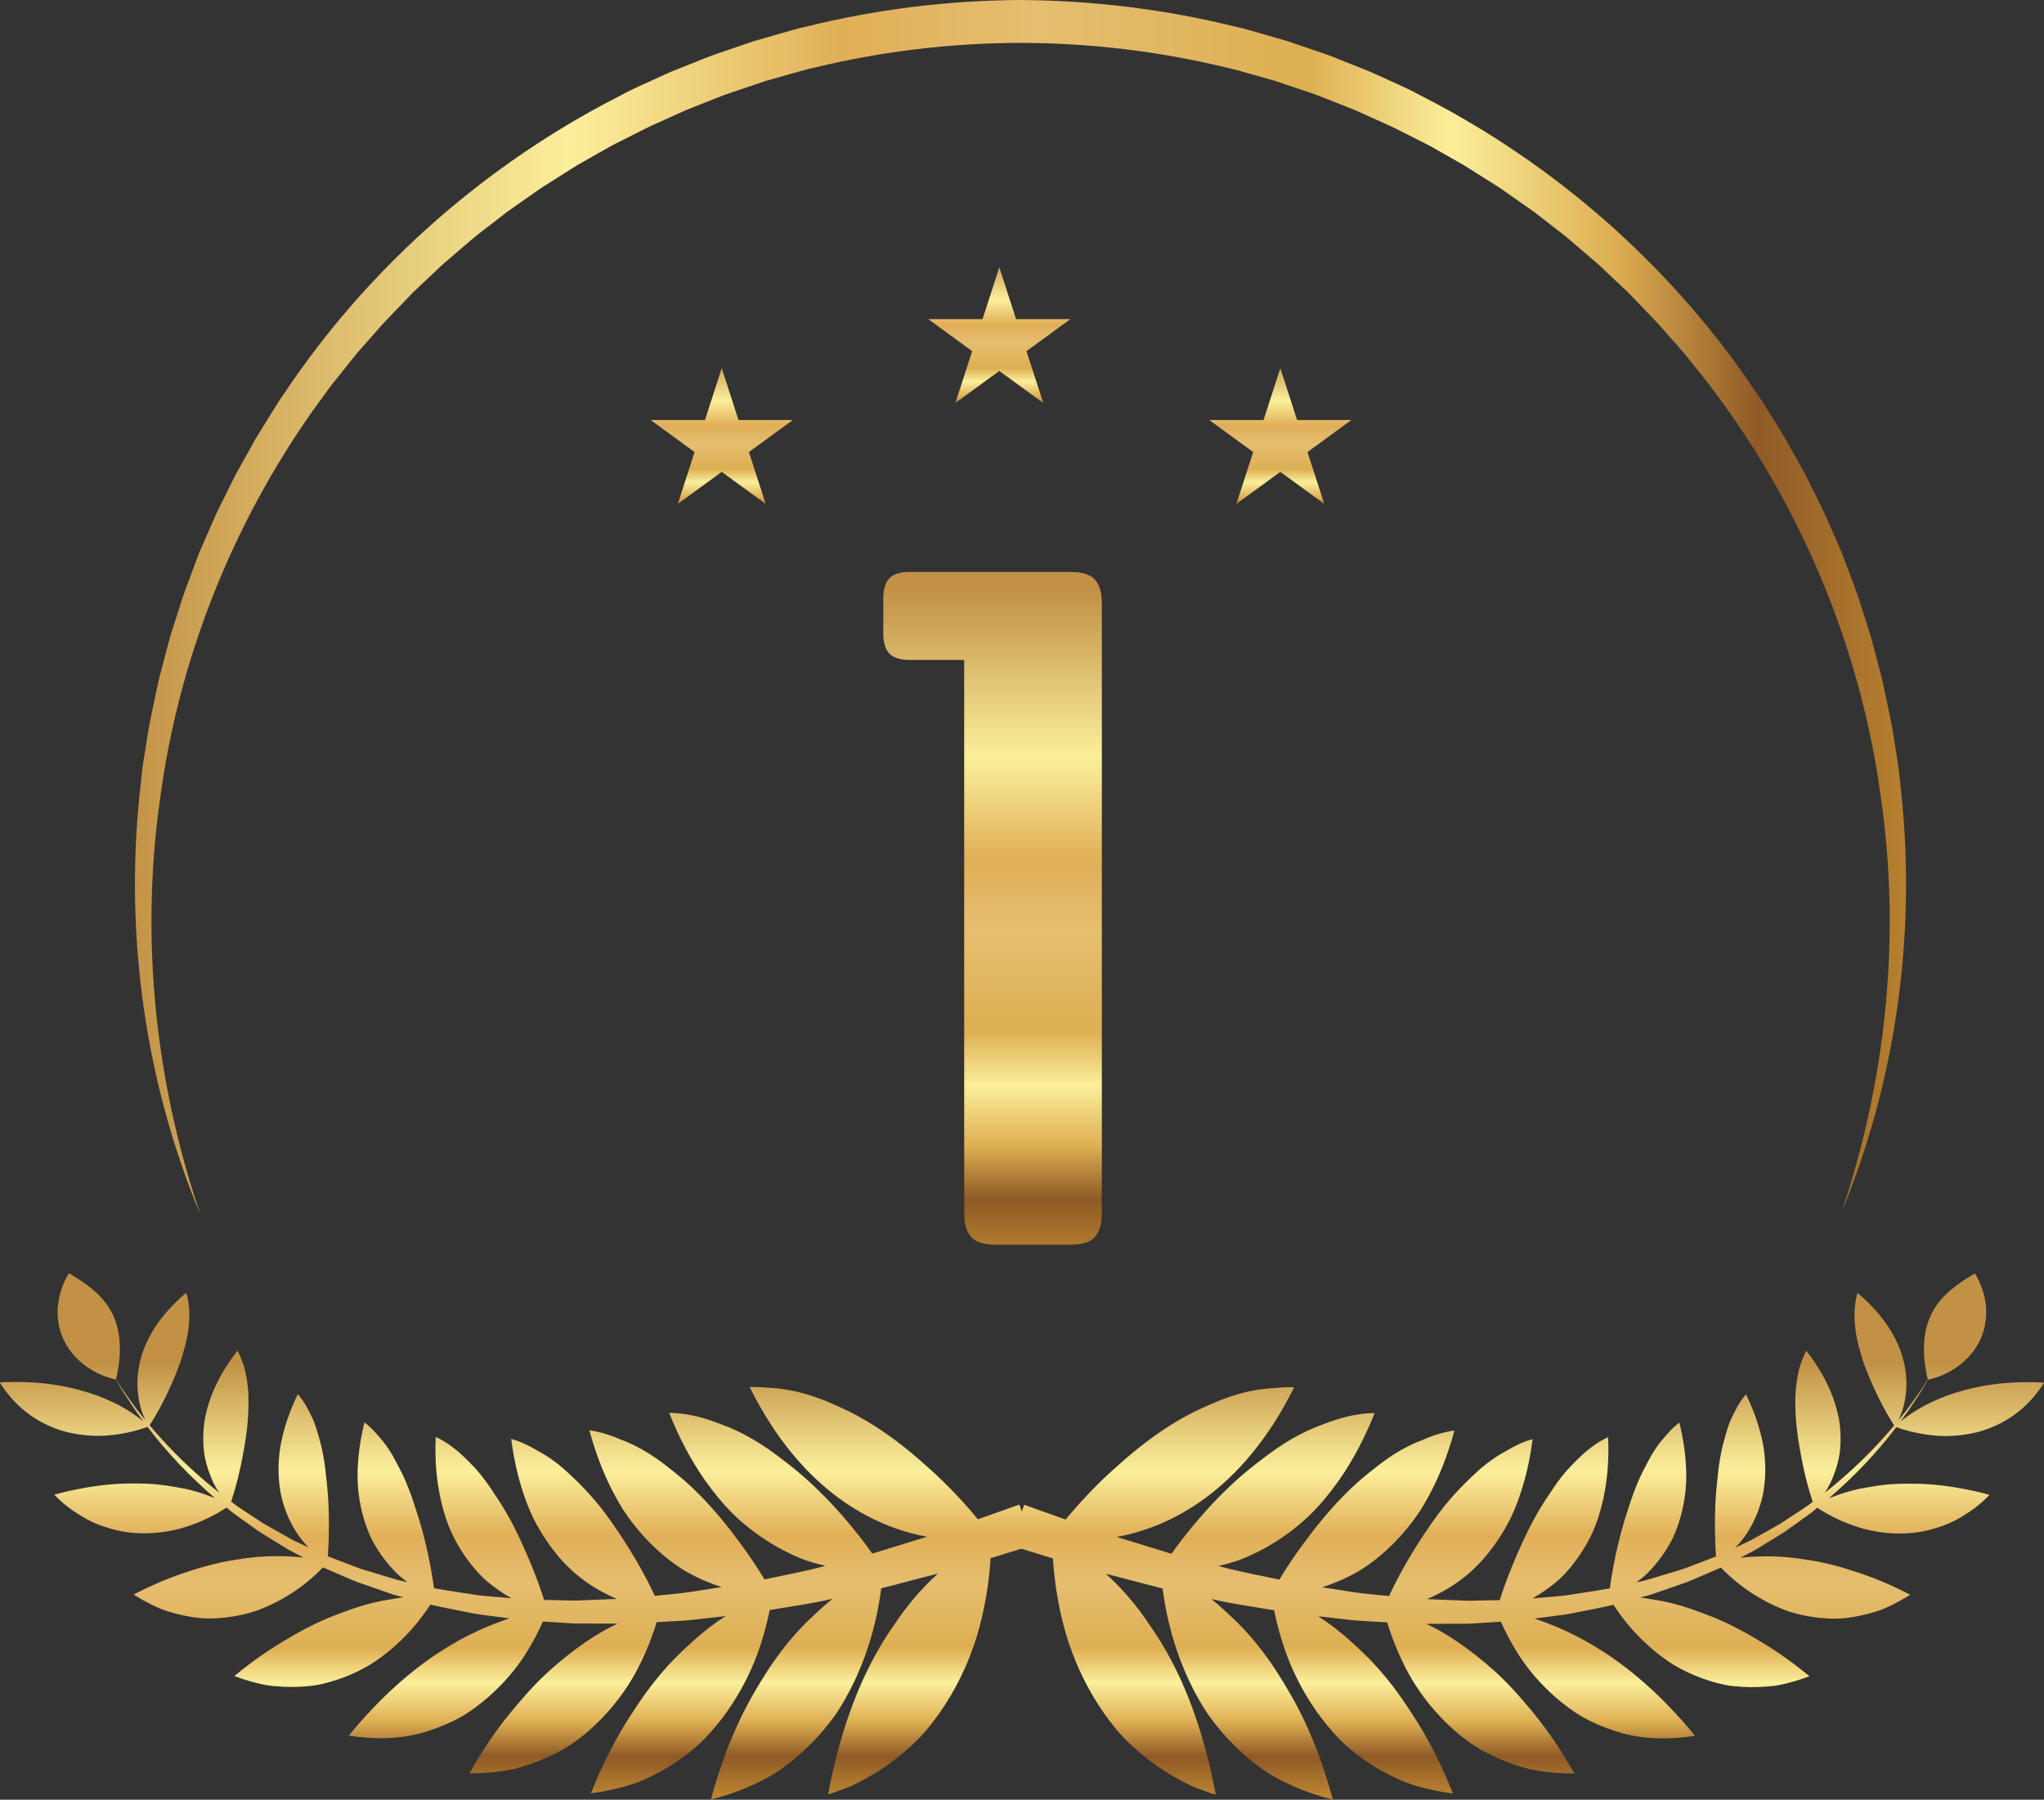 <svg width="243" height="214" viewBox="0 0 243 214" fill="none" xmlns="http://www.w3.org/2000/svg">
<rect x="0" y="0" width="243" height="214" fill="#333333" stroke="none"/>
<g clip-path="url(#clip0_1109_23456)">
<path d="M89.123 164.932C95.359 177.503 104.132 181.652 110.227 182.728L103.709 184.731C102.029 182.371 98.77 178.228 94.57 174.764C94.046 174.328 93.504 173.92 92.952 173.496C92.399 173.066 91.83 172.647 91.255 172.251C90.093 171.458 88.887 170.745 87.629 170.145C86.998 169.845 86.361 169.579 85.707 169.347C85.053 169.109 84.399 168.849 83.728 168.662C82.386 168.266 80.999 168.028 79.55 167.994C80.773 171.062 82.183 173.66 83.705 175.862C85.227 178.041 86.862 179.909 88.531 181.267C90.2 182.66 91.886 183.724 93.516 184.539C94.327 184.941 95.128 185.297 95.9 185.569C96.667 185.824 97.412 186.027 98.116 186.186C95.731 186.865 93.301 187.278 90.882 187.805C90.212 186.678 89.197 185.099 87.9 183.367C86.603 181.607 85.024 179.631 83.226 177.809C82.324 176.898 81.371 176.015 80.362 175.205C79.352 174.401 78.315 173.558 77.216 172.879C76.122 172.188 74.977 171.6 73.771 171.164C72.598 170.643 71.369 170.264 70.066 170.071C70.889 173.105 71.944 175.709 73.162 177.939C73.466 178.499 73.776 179.031 74.103 179.546C74.425 180.05 74.763 180.514 75.101 180.962C75.783 181.862 76.488 182.671 77.21 183.401C78.653 184.85 80.159 186.05 81.619 186.893C83.079 187.72 84.506 188.303 85.791 188.716L81.828 189.333C80.503 189.52 79.172 189.61 77.841 189.757C76.855 187.578 74.724 183.639 71.814 179.773C70.365 177.854 68.674 176.128 66.87 174.526C65.956 173.75 64.992 173.077 63.966 172.534C62.968 171.922 61.919 171.418 60.775 171.096C61.152 174.05 61.812 176.62 62.68 178.85C62.9 179.405 63.126 179.954 63.368 180.458C63.616 180.956 63.876 181.431 64.141 181.884C64.676 182.795 65.246 183.627 65.843 184.392C68.223 187.505 71.013 189.124 73.32 190.125L69.001 190.301C68.279 190.352 67.563 190.295 66.841 190.29L64.682 190.244C64.372 189.242 63.859 187.748 63.143 186.039C62.432 184.312 61.547 182.292 60.47 180.367C59.934 179.399 59.348 178.454 58.717 177.543C58.102 176.586 57.448 175.675 56.732 174.849C55.272 173.258 53.738 171.741 51.799 170.864C51.669 173.7 51.917 176.145 52.402 178.33C52.644 179.422 52.954 180.435 53.315 181.386C53.676 182.326 54.11 183.141 54.561 183.916C55.475 185.45 56.523 186.758 57.6 187.765C58.688 188.733 59.788 189.474 60.791 190.04L58.48 189.842C57.707 189.774 56.935 189.723 56.174 189.582C54.651 189.333 53.112 189.135 51.59 188.846C51.359 187.012 50.688 183.124 49.38 179.292C49.07 178.301 48.715 177.311 48.32 176.36C48.123 175.884 47.908 175.42 47.683 174.967C47.446 174.509 47.209 174.062 46.984 173.626C46.51 172.726 45.974 171.9 45.354 171.169C45.033 170.819 44.734 170.434 44.401 170.088C44.069 169.743 43.713 169.42 43.324 169.132C42.693 171.73 42.45 174.079 42.518 176.207C42.62 178.267 43.031 180.084 43.618 181.68C43.764 182.077 43.922 182.467 44.091 182.835C44.266 183.186 44.452 183.52 44.644 183.843C45.027 184.488 45.439 185.076 45.862 185.614C46.285 186.152 46.719 186.633 47.153 187.069C47.587 187.499 48.032 187.822 48.444 188.133L47.226 187.856L46.036 187.499L43.651 186.775C42.845 186.559 42.078 186.248 41.3 185.948L38.972 185.054C39.079 183.565 39.259 179.88 38.842 176.184C38.741 175.25 38.639 174.26 38.476 173.326C38.318 172.375 38.087 171.486 37.827 170.586C37.579 169.675 37.263 168.815 36.852 168.028C36.632 167.649 36.44 167.23 36.203 166.851C35.967 166.471 35.702 166.109 35.403 165.77C34.298 168.056 33.632 170.19 33.305 172.166C33.018 174.084 33.074 175.833 33.339 177.407C33.931 180.458 35.386 182.722 36.683 184.001L35.47 183.435L34.867 183.152L34.286 182.824L31.952 181.516L31.372 181.188L30.813 180.82L29.691 180.084C28.947 179.592 28.18 179.122 27.481 178.562C27.667 178.001 28 176.937 28.327 175.584C28.66 174.226 28.975 172.618 29.24 170.852C29.494 169.103 29.595 167.326 29.517 165.555C29.46 164.683 29.325 163.851 29.144 163.002C28.947 162.164 28.626 161.394 28.242 160.596C27.487 161.57 26.844 162.532 26.314 163.46C25.795 164.383 25.384 165.283 25.062 166.16C24.741 167.038 24.504 167.898 24.358 168.713C24.222 169.517 24.166 170.286 24.166 171.022C24.166 171.758 24.217 172.46 24.324 173.111C24.448 173.745 24.606 174.333 24.792 174.877C25.158 175.964 25.609 176.875 26.072 177.503C23.055 175.126 20.264 172.437 17.789 169.471C17.986 169.171 18.471 168.402 19.052 167.332C19.638 166.256 20.281 164.909 20.907 163.381C21.212 162.623 21.493 161.836 21.73 161.043C21.961 160.245 22.192 159.413 22.317 158.598C22.576 156.962 22.621 155.315 22.147 153.713C18.426 156.838 16.819 160.172 16.459 162.906C16.233 164.292 16.346 165.498 16.526 166.517C16.695 167.541 17.034 168.305 17.276 168.837L16.34 167.677L15.466 166.471C15.179 166.07 14.88 165.673 14.598 165.26L13.786 164.009C13.825 163.89 13.983 163.251 14.113 162.317C14.181 161.847 14.237 161.309 14.248 160.738C14.254 160.449 14.248 160.155 14.231 159.855C14.22 159.549 14.203 159.232 14.164 158.915C13.995 157.653 13.583 156.34 12.681 155.083C11.773 153.815 10.364 152.661 8.187 151.398C6.89 153.595 6.671 155.711 6.969 157.415C7.268 159.142 8.125 160.506 9.106 161.496C11.085 163.5 13.521 163.992 13.758 164.026L14.519 165.311C14.784 165.736 15.066 166.143 15.336 166.562L16.16 167.807L17.045 169.007C16.605 168.628 15.895 168.141 15.015 167.587C14.124 167.037 12.963 166.483 11.604 165.956C8.813 164.955 5.103 164.094 -0.033 164.383C1.393 166.636 3.181 168.198 5.064 169.171C6.011 169.658 6.936 170.026 7.883 170.264C8.83 170.502 9.749 170.637 10.617 170.694C12.343 170.824 13.944 170.598 15.145 170.349C16.351 170.094 17.203 169.788 17.535 169.669C19.892 172.76 22.593 175.59 25.553 178.131C24.792 177.854 23.861 177.486 22.706 177.192C22.125 177.045 21.488 176.915 20.794 176.807C20.118 176.682 19.396 176.575 18.601 176.501C17.812 176.428 16.966 176.394 16.058 176.399C15.167 176.388 14.226 176.416 13.216 176.501C12.207 176.586 11.136 176.722 9.997 176.931C8.875 177.13 7.702 177.379 6.456 177.724C7.443 178.788 8.559 179.597 9.659 180.265C10.741 180.945 11.892 181.403 13.014 181.731C15.224 182.416 17.423 182.428 19.323 182.178C21.212 181.946 22.903 181.341 24.2 180.758C25.502 180.175 26.438 179.592 26.929 179.263C27.616 179.863 28.366 180.373 29.105 180.905L30.216 181.703L30.774 182.099L31.355 182.461L33.683 183.894L34.264 184.25L34.867 184.567L36.079 185.201C34.185 185.02 31.558 184.861 28.163 185.444C26.494 185.688 24.623 186.124 22.553 186.814C20.529 187.448 18.297 188.342 15.889 189.605C16.566 190.035 17.242 190.42 17.913 190.754C18.59 191.088 19.244 191.393 19.932 191.597C21.29 192.027 22.61 192.288 23.867 192.406C25.136 192.508 26.376 192.406 27.521 192.242C28.671 192.061 29.731 191.812 30.729 191.444C34.743 189.922 37.32 187.505 38.385 186.373L40.731 187.386C41.515 187.725 42.293 188.076 43.105 188.337L45.518 189.18L46.73 189.599L47.965 189.933C47.435 189.99 46.854 190.108 46.239 190.21C45.625 190.301 44.971 190.431 44.272 190.601C43.572 190.771 42.834 190.986 42.056 191.252C41.667 191.382 41.267 191.529 40.861 191.688C40.46 191.829 40.043 191.976 39.626 192.146C37.94 192.808 36.091 193.714 34.112 194.914C32.155 196.04 30.058 197.472 27.864 199.295C28.676 199.601 29.477 199.855 30.261 200.059C31.044 200.263 31.817 200.438 32.584 200.495C34.112 200.642 35.561 200.625 36.919 200.472C37.596 200.41 38.256 200.257 38.893 200.087C39.53 199.917 40.145 199.725 40.731 199.504C41.909 199.068 42.98 198.548 43.956 197.97C47.874 195.52 50.18 192.322 51.161 190.805C52.712 191.161 54.274 191.439 55.836 191.761C56.614 191.937 57.403 192.027 58.192 192.129L60.56 192.435C56.061 193.957 49.081 197.087 41.469 206.376C45.084 206.942 48.354 206.732 51.116 205.759C52.503 205.306 53.778 204.74 54.928 204.095C56.078 203.398 57.11 202.617 58.04 201.808C59.895 200.184 61.31 198.468 62.365 196.855C63.419 195.225 64.118 193.782 64.546 192.808L66.762 192.95C67.501 192.984 68.24 193.074 68.978 193.052L73.415 193.063C71.104 194.127 68.273 196.001 65.229 198.734C64.468 199.436 63.695 200.212 62.911 201.067C62.522 201.497 62.128 201.944 61.733 202.414C61.338 202.878 60.938 203.336 60.543 203.829C58.953 205.793 57.347 208.119 55.802 210.864C57.707 210.864 59.506 210.689 61.164 210.338C62.799 209.913 64.31 209.342 65.685 208.668C68.454 207.378 70.613 205.408 72.344 203.466C74.069 201.502 75.338 199.482 76.24 197.568C77.153 195.684 77.723 194.025 78.067 192.888C79.437 192.797 80.813 192.763 82.177 192.627L86.265 192.169C85.103 192.905 83.823 193.85 82.499 195.05C81.168 196.233 79.764 197.568 78.36 199.267C77.661 200.11 76.956 201.027 76.263 202.034C75.913 202.532 75.569 203.065 75.22 203.597C74.87 204.123 74.52 204.666 74.177 205.238C72.801 207.519 71.465 210.168 70.252 213.236C72.215 212.981 74.036 212.551 75.71 211.974C77.345 211.317 78.834 210.53 80.181 209.647C81.523 208.753 82.741 207.825 83.778 206.738C84.821 205.657 85.735 204.525 86.53 203.387C88.12 201.1 89.247 198.802 90.025 196.714C90.798 194.597 91.243 192.746 91.503 191.45C93.995 191.014 96.515 190.691 98.973 190.108C98.392 190.573 97.789 191.093 97.175 191.676C96.555 192.248 95.912 192.842 95.269 193.527C93.978 194.886 92.664 196.51 91.384 198.451C90.116 200.427 88.83 202.555 87.663 205.131C86.49 207.689 85.413 210.621 84.523 213.966C86.507 213.474 88.328 212.806 89.986 212.013C90.809 211.611 91.615 211.204 92.343 210.717C93.07 210.225 93.764 209.71 94.412 209.178C95.714 208.102 96.865 206.947 97.879 205.753C98.387 205.153 98.855 204.542 99.295 203.931C99.729 203.314 100.118 202.657 100.484 202.017C103.405 196.867 104.408 191.716 104.764 188.869L111.501 187.108C110.334 188.167 109.099 189.463 107.865 191.037C107.25 191.823 106.636 192.689 106.027 193.606C105.406 194.506 104.798 195.48 104.206 196.538C101.832 200.761 99.763 206.33 98.449 213.366C99.469 213.049 100.445 212.692 101.369 212.291C102.272 211.855 103.134 211.391 103.952 210.893C105.587 209.896 107.042 208.781 108.338 207.587C109.646 206.415 110.723 205.057 111.682 203.71C112.635 202.351 113.446 200.959 114.134 199.572C114.822 198.185 115.386 196.799 115.843 195.457C116.305 194.121 116.638 192.763 116.908 191.523C117.444 189.027 117.675 186.848 117.771 185.28L122.874 183.707L121.188 178.901L116.26 180.656C115.268 179.45 113.836 177.82 112.059 176.094C111.169 175.216 110.199 174.356 109.145 173.439C108.09 172.528 106.968 171.622 105.779 170.773C104.589 169.919 103.343 169.115 102.04 168.402C100.738 167.677 99.379 167.1 97.987 166.511C96.588 165.956 95.151 165.526 93.662 165.266C92.918 165.136 92.168 165.051 91.401 165.017C90.64 164.943 89.873 164.904 89.09 164.926L89.123 164.932Z" fill="url(#paint0_linear_1109_23456)"/>
<path d="M144.531 213.39C143.217 206.354 141.148 200.784 138.774 196.562C138.182 195.503 137.573 194.53 136.953 193.63C136.344 192.713 135.729 191.841 135.115 191.06C133.88 189.487 132.645 188.19 131.478 187.132L138.216 188.892C138.577 191.739 139.575 196.89 142.495 202.041C142.862 202.68 143.251 203.337 143.685 203.954C144.125 204.571 144.593 205.177 145.1 205.777C146.109 206.977 147.265 208.131 148.568 209.201C149.222 209.739 149.91 210.254 150.637 210.741C151.37 211.227 152.17 211.635 152.994 212.037C154.651 212.829 156.478 213.497 158.457 213.989C157.561 210.639 156.489 207.712 155.317 205.154C154.149 202.579 152.858 200.45 151.595 198.475C150.315 196.533 149.002 194.909 147.711 193.551C147.068 192.866 146.425 192.271 145.805 191.7C145.19 191.117 144.587 190.596 144.006 190.132C146.465 190.72 148.985 191.043 151.477 191.473C151.736 192.769 152.187 194.62 152.954 196.737C153.732 198.826 154.86 201.13 156.45 203.411C157.245 204.548 158.158 205.68 159.201 206.761C160.244 207.848 161.462 208.776 162.798 209.671C164.146 210.554 165.634 211.341 167.269 211.997C168.938 212.569 170.76 213.005 172.727 213.259C171.515 210.186 170.184 207.543 168.803 205.262C168.459 204.69 168.11 204.146 167.76 203.62C167.41 203.082 167.067 202.556 166.717 202.058C166.018 201.056 165.319 200.133 164.62 199.29C163.221 197.592 161.812 196.256 160.481 195.073C159.156 193.873 157.876 192.934 156.715 192.192L160.802 192.651C162.167 192.781 163.543 192.82 164.913 192.911C165.257 194.049 165.832 195.707 166.74 197.592C167.642 199.505 168.91 201.531 170.635 203.49C172.366 205.431 174.526 207.401 177.294 208.692C178.67 209.365 180.181 209.937 181.816 210.361C183.474 210.712 185.267 210.888 187.178 210.888C185.633 208.143 184.026 205.822 182.436 203.852C182.042 203.36 181.641 202.896 181.247 202.437C180.852 201.967 180.463 201.52 180.068 201.09C179.29 200.235 178.512 199.46 177.751 198.758C174.706 196.024 171.87 194.151 169.564 193.086L174.001 193.075C174.74 193.092 175.479 193.007 176.217 192.973L178.433 192.832C178.856 193.8 179.561 195.249 180.615 196.879C181.669 198.492 183.085 200.207 184.94 201.831C185.864 202.635 186.902 203.422 188.052 204.118C189.208 204.763 190.476 205.329 191.863 205.782C194.626 206.756 197.896 206.965 201.51 206.399C193.893 197.111 186.919 193.981 182.419 192.458L184.787 192.153C185.577 192.051 186.366 191.96 187.144 191.785C188.706 191.462 190.268 191.19 191.818 190.828C192.799 192.339 195.105 195.543 199.024 197.994C199.999 198.565 201.076 199.092 202.249 199.528C202.835 199.743 203.45 199.941 204.087 200.111C204.724 200.281 205.389 200.433 206.06 200.496C207.419 200.648 208.868 200.665 210.396 200.518C211.163 200.462 211.93 200.292 212.719 200.082C213.503 199.879 214.303 199.624 215.115 199.318C212.922 197.496 210.819 196.064 208.868 194.937C206.889 193.743 205.045 192.837 203.354 192.17C202.931 192.005 202.519 191.853 202.119 191.711C201.708 191.553 201.313 191.405 200.924 191.275C200.146 191.009 199.407 190.794 198.708 190.624C198.009 190.454 197.355 190.324 196.74 190.234C196.126 190.137 195.545 190.019 195.015 189.956L196.25 189.622L197.462 189.204L199.875 188.36C200.687 188.1 201.465 187.749 202.249 187.409L204.594 186.396C205.66 187.522 208.237 189.939 212.251 191.468C213.249 191.836 214.309 192.085 215.459 192.266C216.604 192.43 217.844 192.532 219.113 192.43C220.37 192.311 221.689 192.051 223.048 191.62C223.736 191.417 224.39 191.111 225.066 190.777C225.737 190.443 226.414 190.058 227.091 189.628C224.683 188.372 222.456 187.472 220.426 186.838C218.357 186.147 216.485 185.711 214.816 185.468C211.422 184.885 208.795 185.043 206.9 185.224L208.112 184.591L208.716 184.274L209.296 183.917L211.625 182.485L212.206 182.123L212.764 181.726L213.875 180.928C214.613 180.396 215.369 179.887 216.051 179.287C216.542 179.61 217.477 180.193 218.78 180.781C220.077 181.359 221.768 181.97 223.657 182.202C225.557 182.451 227.756 182.44 229.966 181.755C231.082 181.432 232.238 180.968 233.321 180.289C234.42 179.621 235.537 178.811 236.523 177.747C235.277 177.402 234.104 177.153 232.982 176.955C231.849 176.751 230.772 176.61 229.763 176.525C228.754 176.44 227.812 176.417 226.921 176.423C226.014 176.417 225.168 176.451 224.379 176.525C223.589 176.593 222.868 176.706 222.185 176.83C221.492 176.938 220.855 177.068 220.274 177.215C219.118 177.51 218.188 177.878 217.427 178.155C220.387 175.613 223.087 172.783 225.444 169.693C225.777 169.817 226.623 170.117 227.835 170.372C229.036 170.621 230.637 170.848 232.362 170.717C233.231 170.661 234.15 170.525 235.097 170.287C236.044 170.05 236.969 169.676 237.916 169.195C239.799 168.221 241.592 166.659 243.013 164.406C237.882 164.118 234.167 164.978 231.376 165.98C230.017 166.512 228.855 167.061 227.965 167.61C227.085 168.17 226.375 168.651 225.935 169.031L226.82 167.831L227.643 166.585C227.914 166.167 228.196 165.759 228.461 165.335L229.222 164.05C229.459 164.016 231.894 163.523 233.873 161.52C234.854 160.529 235.711 159.171 236.01 157.439C236.315 155.729 236.095 153.612 234.792 151.422C232.616 152.684 231.206 153.839 230.299 155.107C229.402 156.363 228.985 157.676 228.816 158.939C228.776 159.256 228.754 159.567 228.748 159.878C228.731 160.178 228.726 160.478 228.731 160.761C228.743 161.333 228.799 161.871 228.867 162.34C228.996 163.274 229.154 163.92 229.194 164.033L228.382 165.284C228.1 165.691 227.801 166.093 227.513 166.495L226.64 167.701L225.704 168.861C225.946 168.329 226.284 167.57 226.453 166.54C226.634 165.521 226.747 164.321 226.521 162.929C226.155 160.195 224.548 156.867 220.832 153.737C220.359 155.339 220.404 156.991 220.663 158.622C220.787 159.437 221.018 160.269 221.249 161.067C221.481 161.859 221.763 162.646 222.073 163.404C222.698 164.927 223.341 166.274 223.928 167.355C224.503 168.425 224.993 169.201 225.191 169.495C222.715 172.466 219.93 175.149 216.908 177.527C217.37 176.898 217.821 175.993 218.188 174.9C218.374 174.357 218.537 173.768 218.656 173.134C218.763 172.489 218.814 171.782 218.814 171.046C218.814 170.31 218.757 169.54 218.622 168.736C218.47 167.916 218.233 167.061 217.917 166.184C217.596 165.306 217.184 164.406 216.666 163.484C216.141 162.555 215.493 161.588 214.737 160.62C214.354 161.418 214.027 162.188 213.835 163.025C213.655 163.874 213.519 164.712 213.463 165.578C213.384 167.35 213.491 169.127 213.739 170.876C214.01 172.642 214.32 174.249 214.653 175.608C214.985 176.961 215.312 178.025 215.498 178.585C214.799 179.145 214.038 179.615 213.288 180.108L212.166 180.843L211.608 181.211L211.027 181.54L208.693 182.847L208.112 183.175L207.509 183.458L206.297 184.025C207.599 182.745 209.048 180.481 209.64 177.43C209.905 175.863 209.962 174.108 209.674 172.189C209.347 170.214 208.676 168.08 207.577 165.793C207.278 166.133 207.013 166.495 206.776 166.874C206.539 167.253 206.342 167.672 206.128 168.051C205.716 168.838 205.401 169.699 205.152 170.61C204.893 171.504 204.662 172.399 204.504 173.349C204.335 174.283 204.233 175.274 204.138 176.208C203.72 179.898 203.901 183.583 204.008 185.077L201.679 185.972C200.907 186.272 200.134 186.583 199.328 186.798L196.943 187.522L195.754 187.879L194.536 188.156C194.953 187.845 195.398 187.523 195.827 187.092C196.255 186.656 196.695 186.175 197.118 185.638C197.541 185.1 197.952 184.511 198.336 183.866C198.528 183.543 198.714 183.209 198.888 182.859C199.058 182.491 199.215 182.106 199.362 181.704C199.948 180.108 200.36 178.291 200.461 176.23C200.529 174.102 200.287 171.753 199.655 169.155C199.266 169.444 198.911 169.761 198.578 170.112C198.246 170.457 197.947 170.842 197.625 171.193C197.005 171.923 196.47 172.749 195.996 173.649C195.77 174.085 195.534 174.532 195.297 174.991C195.071 175.444 194.857 175.908 194.66 176.383C194.259 177.334 193.91 178.325 193.6 179.315C192.292 183.147 191.621 187.036 191.39 188.87C189.867 189.153 188.334 189.356 186.806 189.605C186.045 189.747 185.272 189.798 184.5 189.866L182.188 190.064C183.192 189.498 184.291 188.756 185.379 187.789C186.456 186.775 187.505 185.474 188.418 183.94C188.875 183.164 189.304 182.349 189.664 181.41C190.025 180.459 190.33 179.445 190.578 178.353C191.063 176.163 191.311 173.723 191.181 170.887C189.247 171.765 187.714 173.281 186.248 174.872C185.532 175.698 184.878 176.604 184.263 177.566C183.631 178.478 183.045 179.423 182.509 180.391C181.433 182.315 180.547 184.336 179.837 186.062C179.127 187.772 178.614 189.266 178.298 190.268L176.138 190.313C175.417 190.313 174.701 190.375 173.979 190.324L169.66 190.149C171.966 189.147 174.757 187.528 177.136 184.415C177.734 183.657 178.303 182.825 178.839 181.908C179.104 181.449 179.363 180.974 179.611 180.481C179.854 179.977 180.085 179.428 180.299 178.874C181.168 176.638 181.827 174.074 182.205 171.119C181.066 171.442 180.017 171.946 179.014 172.557C177.982 173.1 177.024 173.774 176.11 174.549C174.306 176.151 172.614 177.878 171.165 179.796C168.256 183.662 166.125 187.602 165.138 189.781C163.808 189.639 162.477 189.543 161.152 189.356L157.188 188.739C158.48 188.326 159.9 187.743 161.361 186.917C162.827 186.073 164.326 184.874 165.77 183.425C166.491 182.694 167.196 181.879 167.878 180.985C168.217 180.532 168.555 180.074 168.876 179.57C169.198 179.055 169.513 178.523 169.818 177.962C171.036 175.732 172.09 173.129 172.913 170.095C171.611 170.287 170.382 170.661 169.209 171.187C168.008 171.623 166.864 172.206 165.764 172.902C164.665 173.581 163.627 174.425 162.618 175.229C161.609 176.038 160.656 176.915 159.754 177.832C157.955 179.655 156.377 181.63 155.08 183.391C153.783 185.123 152.768 186.702 152.097 187.828C149.684 187.302 147.248 186.883 144.863 186.209C145.568 186.051 146.307 185.847 147.079 185.592C147.852 185.321 148.652 184.964 149.464 184.562C151.094 183.753 152.785 182.683 154.448 181.291C156.117 179.932 157.752 178.064 159.275 175.885C160.797 173.683 162.201 171.085 163.43 168.018C161.981 168.051 160.588 168.289 159.252 168.685C158.581 168.872 157.927 169.138 157.273 169.37C156.619 169.602 155.976 169.868 155.35 170.168C154.093 170.763 152.881 171.476 151.725 172.274C151.144 172.67 150.58 173.089 150.028 173.519C149.475 173.949 148.934 174.351 148.41 174.787C144.209 178.245 140.95 182.389 139.27 184.755L132.753 182.751C138.847 181.676 147.62 177.527 153.856 164.955C153.073 164.933 152.306 164.972 151.545 165.046C150.778 165.086 150.022 165.17 149.284 165.295C147.801 165.55 146.357 165.98 144.959 166.54C143.567 167.123 142.208 167.706 140.905 168.431C139.603 169.144 138.357 169.948 137.167 170.802C135.978 171.657 134.856 172.557 133.801 173.468C132.747 174.391 131.777 175.251 130.886 176.123C129.11 177.855 127.678 179.479 126.686 180.685L121.758 178.93L120.072 183.736L125.175 185.309C125.271 186.877 125.502 189.056 126.037 191.553C126.308 192.792 126.641 194.151 127.103 195.486C127.565 196.828 128.124 198.215 128.811 199.601C129.499 200.988 130.311 202.38 131.264 203.739C132.223 205.086 133.299 206.45 134.607 207.616C135.899 208.81 137.359 209.925 138.994 210.922C139.812 211.42 140.669 211.89 141.576 212.32C142.501 212.722 143.482 213.078 144.497 213.395L144.531 213.39Z" fill="url(#paint1_linear_1109_23456)"/>
<path d="M85.802 43.781L87.797 49.945H94.253L89.032 53.755L91.028 59.918L85.802 56.109L80.581 59.918L82.576 53.755L77.356 49.945H83.811L85.802 43.781Z" fill="url(#paint2_linear_1109_23456)"/>
<path d="M118.801 31.781L120.797 37.945H127.253L122.032 41.755L124.028 47.918L118.801 44.109L113.581 47.918L115.576 41.755L110.355 37.945H116.811L118.801 31.781Z" fill="url(#paint3_linear_1109_23456)"/>
<path d="M152.213 43.781L154.204 49.945H160.659L155.438 53.755L157.434 59.918L152.213 56.109L146.987 59.918L148.983 53.755L143.762 49.945H150.217L152.213 43.781Z" fill="url(#paint4_linear_1109_23456)"/>
<path d="M218.851 144.369C224.281 128.407 225.995 111.279 223.598 94.768C221.371 78.241 215.04 62.404 205.517 48.898L203.696 46.391C203.397 45.966 203.081 45.559 202.754 45.163L201.784 43.957C201.13 43.159 200.516 42.333 199.828 41.557L197.781 39.236C197.11 38.45 196.394 37.714 195.672 36.972L193.53 34.748L191.28 32.625L190.158 31.567C189.786 31.21 189.38 30.893 188.991 30.554L186.646 28.544C185.868 27.871 185.027 27.271 184.227 26.631L183.009 25.686C182.609 25.363 182.197 25.058 181.769 24.769L179.243 22.997C178.414 22.386 177.534 21.854 176.666 21.305L174.061 19.658L171.383 18.135L170.041 17.377C169.59 17.133 169.128 16.913 168.671 16.675L165.92 15.288C165.001 14.83 164.048 14.439 163.118 14.009L161.714 13.375C161.246 13.16 160.778 12.956 160.298 12.775L157.434 11.649C156.487 11.252 155.512 10.935 154.536 10.613L151.621 9.628L148.661 8.79C147.675 8.513 146.693 8.213 145.69 8.009C137.717 6.085 129.525 5.111 121.322 5.1C113.118 5.117 104.926 6.085 96.953 8.009C95.95 8.219 94.969 8.513 93.982 8.79L91.022 9.628L88.107 10.613C87.137 10.941 86.156 11.252 85.209 11.649L82.345 12.775C81.866 12.956 81.392 13.16 80.93 13.375L79.526 14.009C78.596 14.439 77.643 14.83 76.729 15.294L73.978 16.68C73.521 16.913 73.059 17.133 72.608 17.382L71.266 18.141L68.588 19.663L65.983 21.311C65.115 21.86 64.235 22.397 63.406 23.003L60.88 24.775C60.452 25.063 60.046 25.375 59.64 25.692L58.422 26.637C57.616 27.276 56.781 27.876 56.003 28.55L53.658 30.559C53.269 30.899 52.868 31.221 52.491 31.573L51.369 32.631L49.119 34.754L46.977 36.978L45.905 38.093C45.544 38.467 45.218 38.863 44.874 39.242L42.827 41.563C42.139 42.333 41.525 43.164 40.87 43.963L39.901 45.168C39.574 45.564 39.252 45.972 38.959 46.397L37.138 48.904C27.621 62.409 21.289 78.246 19.062 94.768C16.666 111.279 18.38 128.401 23.804 144.369C17.314 128.792 14.833 111.449 16.592 94.474L16.936 91.293C17.089 90.235 17.269 89.187 17.438 88.129C17.737 86.012 18.222 83.929 18.662 81.835C18.865 80.782 19.158 79.758 19.428 78.722L20.252 75.62L21.227 72.564C21.554 71.545 21.864 70.52 22.259 69.524L23.386 66.513C23.742 65.5 24.221 64.537 24.633 63.553C25.072 62.573 25.467 61.577 25.941 60.615L27.367 57.734C27.609 57.253 27.835 56.772 28.089 56.296L28.872 54.892L30.44 52.085L32.131 49.351C32.701 48.44 33.253 47.517 33.879 46.651C43.419 32.371 56.59 20.546 71.745 12.413L74.604 10.918C75.556 10.42 76.555 10.013 77.524 9.554L78.99 8.886C79.475 8.66 79.971 8.439 80.473 8.253L83.473 7.058C84.465 6.639 85.485 6.305 86.506 5.955L89.556 4.913L92.657 4.019C93.689 3.724 94.721 3.407 95.775 3.181C104.125 1.109 112.723 0.045 121.322 0C129.926 0.051 138.518 1.109 146.874 3.17C147.928 3.396 148.954 3.707 149.992 4.007L153.093 4.902L156.143 5.943C157.164 6.288 158.184 6.628 159.176 7.047L162.176 8.241C162.678 8.434 163.168 8.649 163.659 8.875L165.125 9.543C166.1 9.996 167.092 10.415 168.045 10.913L170.904 12.407C186.059 20.535 199.224 32.365 208.764 46.645C209.39 47.517 209.943 48.44 210.512 49.345L212.204 52.079L213.771 54.887L214.555 56.291C214.808 56.76 215.034 57.247 215.276 57.728L216.703 60.609C217.176 61.571 217.571 62.568 218.011 63.547C218.428 64.532 218.896 65.5 219.257 66.507L220.385 69.518C220.779 70.514 221.095 71.539 221.416 72.558L222.392 75.614L223.215 78.716C223.486 79.752 223.779 80.776 223.982 81.829C224.421 83.924 224.906 86.001 225.205 88.118C225.369 89.17 225.555 90.223 225.707 91.282L226.051 94.463C227.81 111.438 225.329 128.78 218.845 144.357L218.851 144.369Z" fill="url(#paint5_linear_1109_23456)"/>
<g clip-path="url(#clip1_1109_23456)">
<path d="M105 71.186C105 70.092 105.237 69.284 105.717 68.773C106.191 68.256 107.014 68 108.175 68H127.315C128.678 68 129.638 68.309 130.183 68.927C130.727 69.545 131 70.466 131 71.703V144.309C131 145.54 130.727 146.467 130.183 147.085C129.638 147.703 128.678 148.012 127.315 148.012H118.305C116.937 148.012 115.983 147.703 115.438 147.085C114.893 146.467 114.62 145.545 114.62 144.309V78.478H108.175C107.014 78.478 106.197 78.222 105.717 77.705C105.237 77.194 105 76.386 105 75.292V71.186Z" fill="black"/>
<path d="M105 71.186C105 70.092 105.237 69.284 105.717 68.773C106.191 68.256 107.014 68 108.175 68H127.315C128.678 68 129.638 68.309 130.183 68.927C130.727 69.545 131 70.466 131 71.703V144.309C131 145.54 130.727 146.467 130.183 147.085C129.638 147.703 128.678 148.012 127.315 148.012H118.305C116.937 148.012 115.983 147.703 115.438 147.085C114.893 146.467 114.62 145.545 114.62 144.309V78.478H108.175C107.014 78.478 106.197 78.222 105.717 77.705C105.237 77.194 105 76.386 105 75.292V71.186Z" fill="url(#paint6_linear_1109_23456)"/>
</g>
</g>
<defs>
<linearGradient id="paint0_linear_1109_23456" x1="61.451" y1="162.068" x2="61.451" y2="213.451" gradientUnits="userSpaceOnUse">
<stop stop-color="#C29145"/>
<stop offset="0.25" stop-color="#FBEF9B"/>
<stop offset="0.4" stop-color="#E1AF58"/>
<stop offset="0.51" stop-color="#E5BE6F"/>
<stop offset="0.66" stop-color="#DEAF53"/>
<stop offset="0.74" stop-color="#FBEF9B"/>
<stop offset="0.83" stop-color="#DEAF53"/>
<stop offset="0.91" stop-color="#8F5A26"/>
<stop offset="1" stop-color="#BA8430"/>
</linearGradient>
<linearGradient id="paint1_linear_1109_23456" x1="181.551" y1="162.069" x2="181.551" y2="213.452" gradientUnits="userSpaceOnUse">
<stop stop-color="#C29145"/>
<stop offset="0.25" stop-color="#FBEF9B"/>
<stop offset="0.4" stop-color="#E1AF58"/>
<stop offset="0.51" stop-color="#E5BE6F"/>
<stop offset="0.66" stop-color="#DEAF53"/>
<stop offset="0.74" stop-color="#FBEF9B"/>
<stop offset="0.83" stop-color="#DEAF53"/>
<stop offset="0.91" stop-color="#8F5A26"/>
<stop offset="1" stop-color="#BA8430"/>
</linearGradient>
<linearGradient id="paint2_linear_1109_23456" x1="85.802" y1="42.666" x2="85.802" y2="62.505" gradientUnits="userSpaceOnUse">
<stop stop-color="#C29145"/>
<stop offset="0.25" stop-color="#FBEF9B"/>
<stop offset="0.4" stop-color="#E1AF58"/>
<stop offset="0.51" stop-color="#E5BE6F"/>
<stop offset="0.66" stop-color="#DEAF53"/>
<stop offset="0.74" stop-color="#FBEF9B"/>
<stop offset="0.83" stop-color="#DEAF53"/>
<stop offset="0.91" stop-color="#8F5A26"/>
<stop offset="1" stop-color="#BA8430"/>
</linearGradient>
<linearGradient id="paint3_linear_1109_23456" x1="118.801" y1="30.666" x2="118.801" y2="50.505" gradientUnits="userSpaceOnUse">
<stop stop-color="#C29145"/>
<stop offset="0.25" stop-color="#FBEF9B"/>
<stop offset="0.4" stop-color="#E1AF58"/>
<stop offset="0.51" stop-color="#E5BE6F"/>
<stop offset="0.66" stop-color="#DEAF53"/>
<stop offset="0.74" stop-color="#FBEF9B"/>
<stop offset="0.83" stop-color="#DEAF53"/>
<stop offset="0.91" stop-color="#8F5A26"/>
<stop offset="1" stop-color="#BA8430"/>
</linearGradient>
<linearGradient id="paint4_linear_1109_23456" x1="152.213" y1="42.666" x2="152.213" y2="62.505" gradientUnits="userSpaceOnUse">
<stop stop-color="#C29145"/>
<stop offset="0.25" stop-color="#FBEF9B"/>
<stop offset="0.4" stop-color="#E1AF58"/>
<stop offset="0.51" stop-color="#E5BE6F"/>
<stop offset="0.66" stop-color="#DEAF53"/>
<stop offset="0.74" stop-color="#FBEF9B"/>
<stop offset="0.83" stop-color="#DEAF53"/>
<stop offset="0.91" stop-color="#8F5A26"/>
<stop offset="1" stop-color="#BA8430"/>
</linearGradient>
<linearGradient id="paint5_linear_1109_23456" x1="14.501" y1="72.184" x2="228.143" y2="72.184" gradientUnits="userSpaceOnUse">
<stop stop-color="#C29145"/>
<stop offset="0.25" stop-color="#FBEF9B"/>
<stop offset="0.4" stop-color="#E1AF58"/>
<stop offset="0.51" stop-color="#E5BE6F"/>
<stop offset="0.66" stop-color="#DEAF53"/>
<stop offset="0.74" stop-color="#FBEF9B"/>
<stop offset="0.83" stop-color="#DEAF53"/>
<stop offset="0.91" stop-color="#8F5A26"/>
<stop offset="1" stop-color="#BA8430"/>
</linearGradient>
<linearGradient id="paint6_linear_1109_23456" x1="118.003" y1="70.223" x2="118.003" y2="149.747" gradientUnits="userSpaceOnUse">
<stop stop-color="#C29145"/>
<stop offset="0.25" stop-color="#FBEF9B"/>
<stop offset="0.4" stop-color="#E1AF58"/>
<stop offset="0.51" stop-color="#E5BE6F"/>
<stop offset="0.66" stop-color="#DEAF53"/>
<stop offset="0.74" stop-color="#FBEF9B"/>
<stop offset="0.83" stop-color="#DEAF53"/>
<stop offset="0.91" stop-color="#8F5A26"/>
<stop offset="1" stop-color="#BA8430"/>
</linearGradient>
<clipPath id="clip0_1109_23456">
<rect width="243" height="214" fill="white"/>
</clipPath>
<clipPath id="clip1_1109_23456">
<rect width="26" height="80" fill="white" transform="translate(105 68)"/>
</clipPath>
</defs>
</svg>
